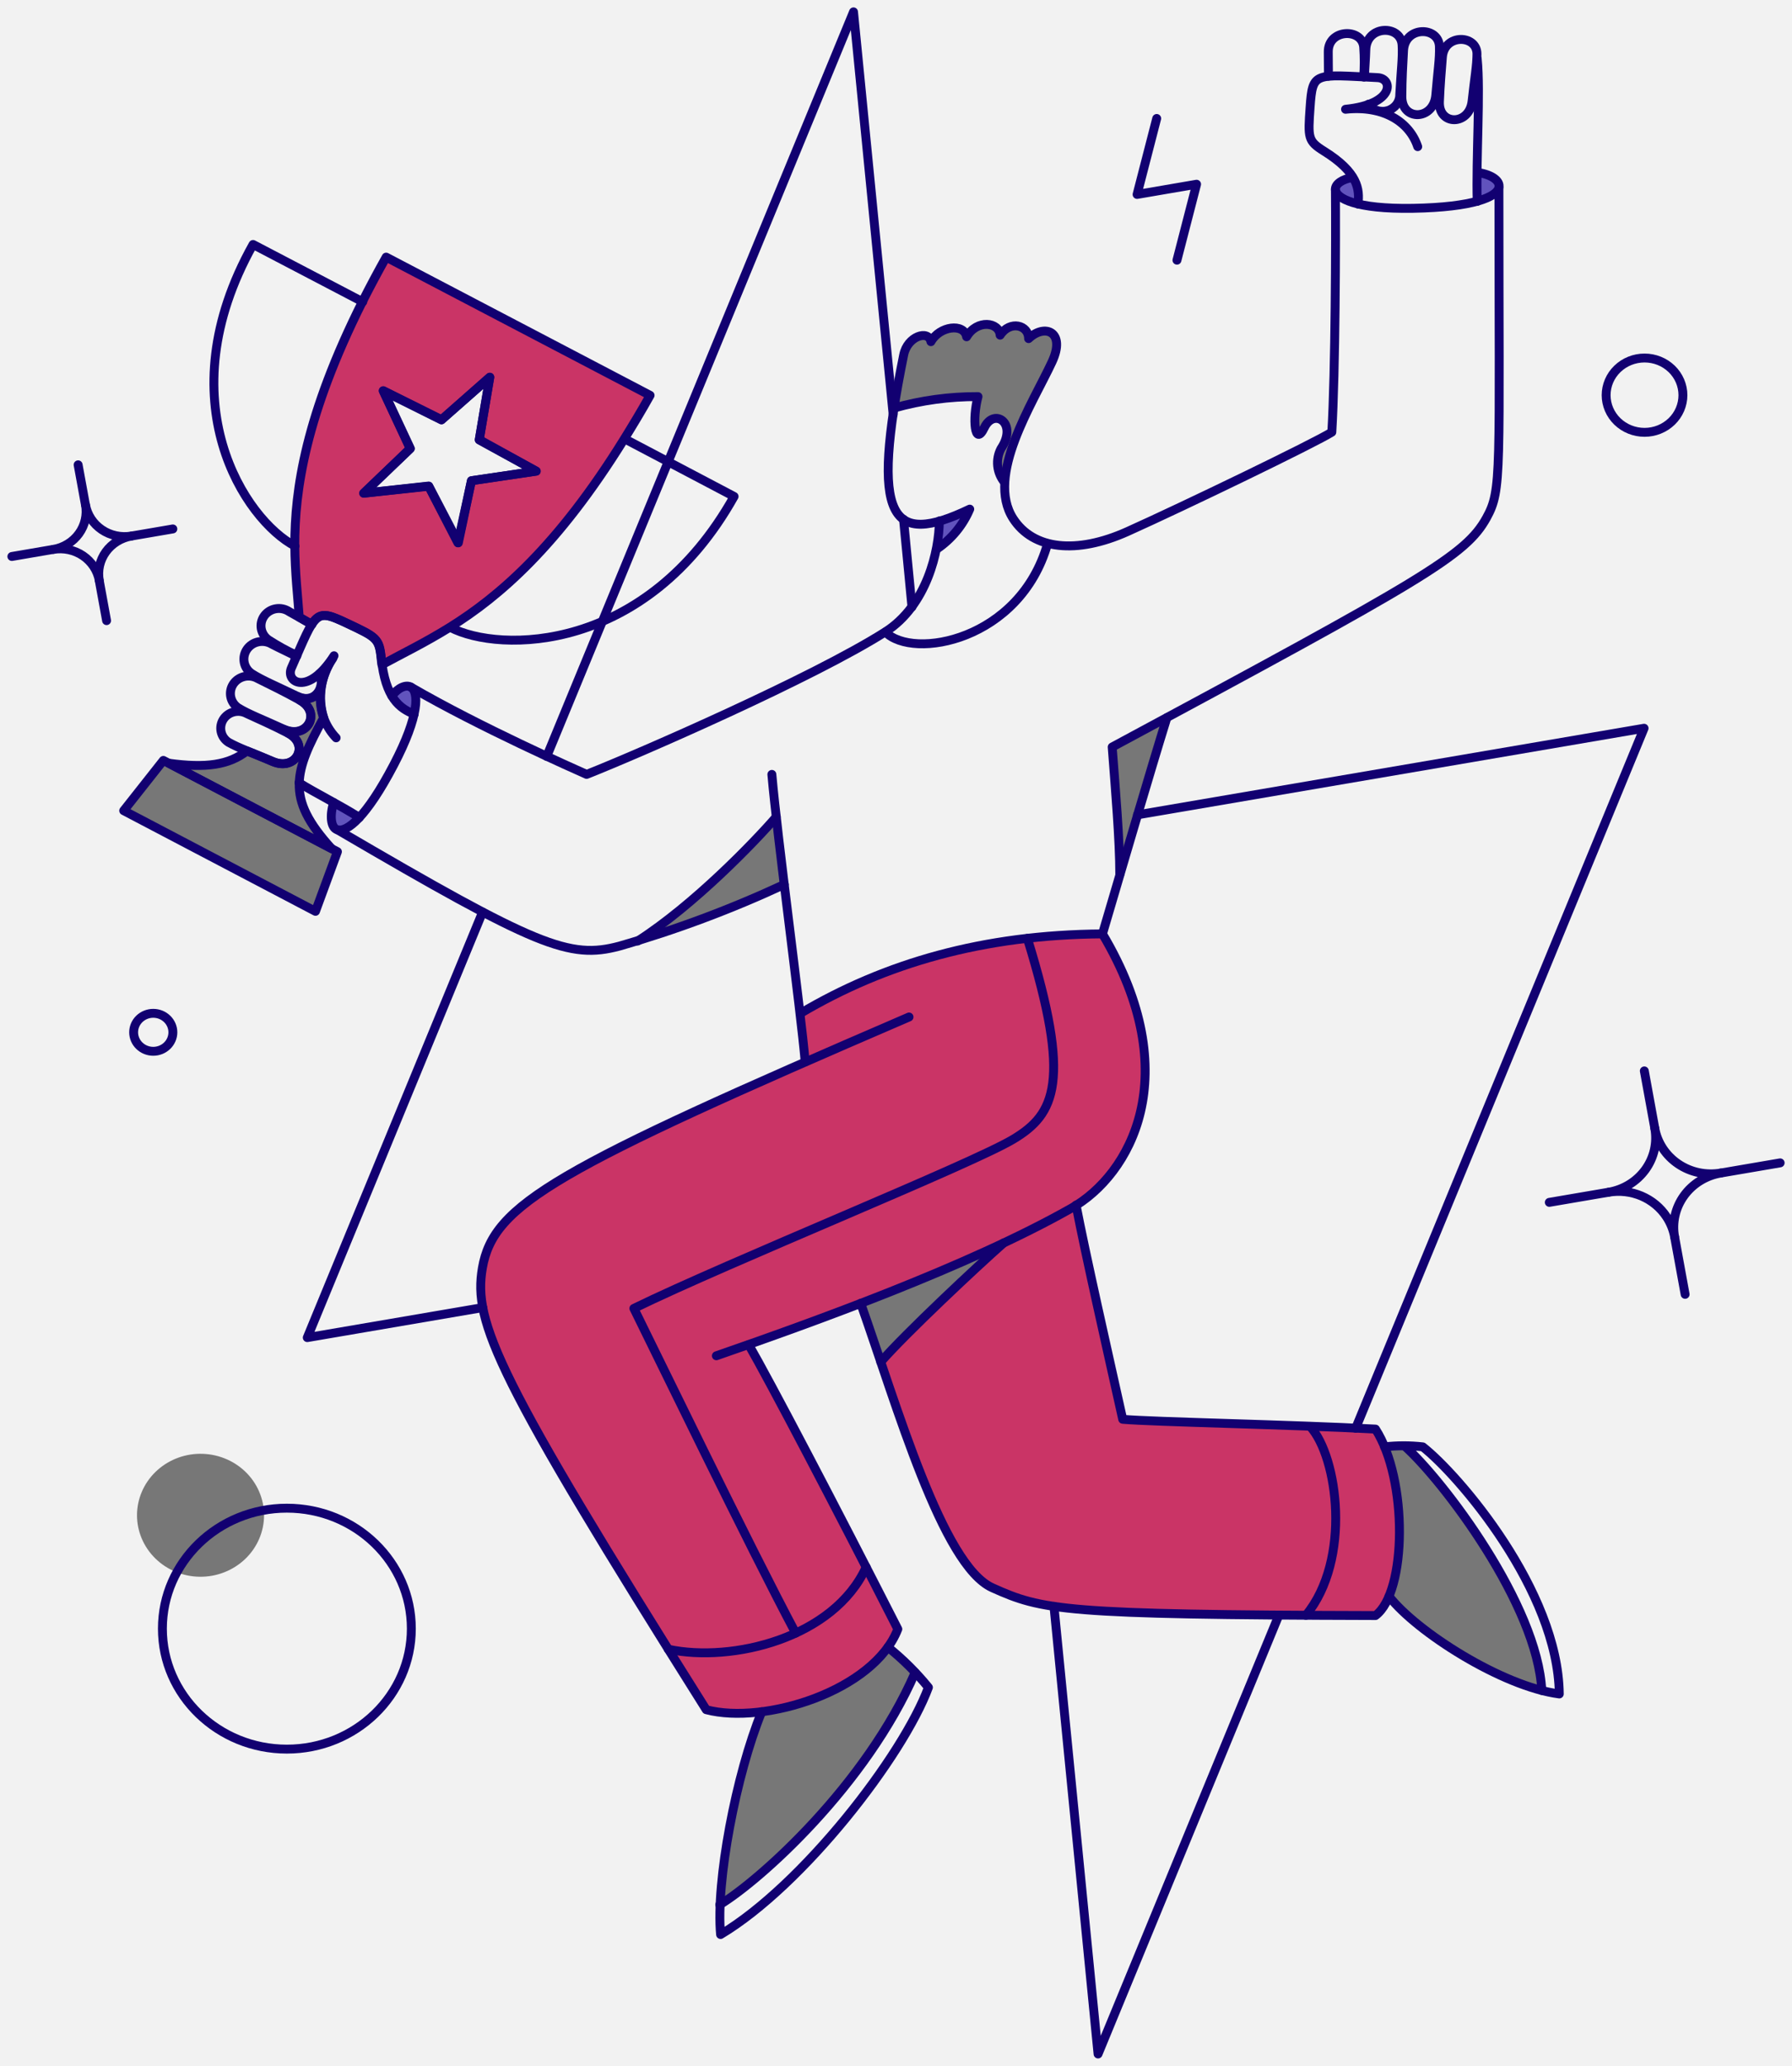 <svg width="151" height="174" viewBox="0 0 151 174" fill="none" xmlns="http://www.w3.org/2000/svg">
<rect width="151" height="174" fill="#F5F5F5"/>
<g id="Home">
<g clip-path="url(#clip0_5_2321)">
<rect x="-898" y="-600" width="1410" height="2464" fill="#F2F2F2"/>
<g id="Frame 253">
<g id="Interface-Success-01">
<g id="color 2">
<path id="Vector" d="M115.92 120.385C108.977 120.023 96.96 119.772 94.586 119.56C93.365 114.144 91.398 105.569 90.618 101.545L90.657 101.519C95.475 98.51 99.795 90.271 92.879 78.661C83.663 78.736 75.209 80.736 67.42 85.369C67.615 87.072 67.776 88.516 67.864 89.462C45.73 99.149 41.463 102.001 40.645 106.8C39.695 112.404 44.744 120.406 59.508 143.986C65.123 145.254 73.674 142.149 75.651 137.209C73.393 132.794 65.555 117.516 63.082 113.25C69.747 110.896 77.492 107.977 83.881 105.002C81.269 107.434 76.076 112.55 74.194 114.712C76.932 122.796 80.132 132.183 83.599 133.735C87.647 135.546 89.513 136.074 115.903 136.074C118.932 133.446 118.253 124.192 115.92 120.385Z" fill="#CA3466"/>
<path id="Vector_2" d="M32.539 21.657C31.848 22.887 31.184 24.132 30.548 25.39C25.765 34.935 24.823 41.248 24.84 45.961C24.858 48.283 25.089 50.209 25.214 51.964V51.981C25.552 52.17 25.869 52.359 26.263 52.583C26.974 51.496 27.561 51.706 29.303 52.531C31.704 53.666 31.935 53.77 32.111 55.404C32.128 55.61 32.146 55.799 32.182 55.988C33.853 55.077 35.755 54.165 37.924 52.82C42.031 50.257 46.974 46.06 52.609 36.962C53.321 35.809 54.05 34.608 54.779 33.298L32.539 21.657ZM39.722 40.491L38.584 45.72L36.117 40.938L30.641 41.54L34.571 37.773L32.295 32.906L37.202 35.35L41.273 31.773L40.384 37.053L45.185 39.684L39.722 40.491Z" fill="#CA3466"/>
</g>
<g id="color 1">
<path id="Vector_3" d="M124.458 14.571C124.44 15.373 124.44 16.176 124.458 16.979C125.649 16.635 126.2 16.222 126.289 15.809C126.452 15.067 124.959 14.474 124.458 14.571Z" fill="#6153BD"/>
<path id="Vector_4" d="M118.36 121.796C117.797 121.782 117.234 121.81 116.676 121.882C118.24 125.631 118.329 131.445 117.05 134.472C119.109 137.138 125.191 141.163 129.922 142.384C129.578 135.194 121.631 124.72 118.36 121.796Z" fill="#777777"/>
<path id="Vector_5" d="M114.004 14.949C113.7 14.94 112.507 15.17 112.507 15.963C112.507 16.394 113.058 16.876 114.409 17.202C114.555 16.428 114.411 15.63 114.004 14.949Z" fill="#6153BD"/>
<path id="Vector_6" d="M93.719 62.92C93.968 66.48 94.359 70.729 94.359 73.67C95.71 69.078 97.363 63.522 98.323 60.443L93.719 62.92Z" fill="#777777"/>
<path id="Vector_7" d="M86.661 28.52C86.661 27.351 85.097 26.955 84.261 28.228C84.19 27.127 82.341 26.87 81.434 28.365C81.239 27.178 79.158 27.436 78.429 28.778C78.216 27.729 76.438 28.314 76.136 29.879C75.816 31.53 75.531 33.026 75.336 34.368C77.633 33.715 80.017 33.39 82.412 33.405C81.914 35.228 82.131 37.688 82.945 36.019C83.745 34.351 85.79 35.606 84.349 37.791C84.117 38.243 84.022 38.75 84.076 39.252C84.129 39.754 84.329 40.232 84.651 40.629C84.864 37.034 87.745 32.373 88.633 30.481C89.843 27.918 88.012 27.23 86.661 28.52Z" fill="#777777"/>
<path id="Vector_8" d="M72.508 109.773C73.041 111.304 73.61 112.972 74.192 114.709C76.29 112.301 82.353 106.608 84.539 104.699C80.722 106.505 76.542 108.242 72.508 109.773Z" fill="#777777"/>
<path id="Vector_9" d="M79.162 43.897C79.148 44.681 79.07 45.463 78.931 46.236C80.161 45.397 81.117 44.235 81.686 42.887C80.873 43.287 80.029 43.624 79.162 43.897Z" fill="#6153BD"/>
<path id="Vector_10" d="M74.82 138.738C75.667 139.373 76.441 140.094 77.131 140.888C73.006 150.348 64.17 158.311 60.685 160.427C61.034 154.872 62.22 149.396 64.206 144.173C68.206 143.657 72.706 141.696 74.82 138.738Z" fill="#777777"/>
<path id="Vector_11" d="M65.414 68.804C63.583 70.937 58.498 76.218 53.733 79.262C57.958 77.942 62.085 76.349 66.09 74.496C65.857 72.599 65.632 70.702 65.414 68.804Z" fill="#777777"/>
<path id="Vector_12" d="M34.604 57.863C34.212 57.64 33.537 57.915 33.039 58.62C33.449 59.331 34.11 59.875 34.902 60.151C35.19 58.809 34.996 58.087 34.604 57.863Z" fill="#6153BD"/>
<path id="Vector_13" d="M30.284 68.854C29.466 69.748 28.843 70.008 28.435 69.886C27.865 69.716 27.795 68.682 28.132 67.598C28.861 68.011 29.59 68.424 30.284 68.854Z" fill="#6153BD"/>
<path id="Vector_14" d="M16.826 132.804C17.535 132.813 18.239 132.686 18.896 132.429C19.554 132.173 20.152 131.793 20.657 131.312C21.161 130.83 21.562 130.256 21.835 129.623C22.109 128.991 22.25 128.312 22.25 127.626C22.25 126.94 22.109 126.261 21.835 125.629C21.562 124.996 21.161 124.422 20.657 123.94C20.152 123.459 19.554 123.079 18.896 122.823C18.239 122.567 17.535 122.439 16.826 122.448C15.419 122.466 14.076 123.02 13.088 123.989C12.099 124.958 11.545 126.265 11.545 127.626C11.545 128.988 12.099 130.294 13.088 131.263C14.076 132.232 15.419 132.786 16.826 132.804Z" fill="#777777"/>
<path id="Vector_15" d="M25.217 65.965C25.253 64.398 26.017 62.731 27.276 60.461C27.014 59.621 26.948 58.736 27.081 57.869C27.215 57.002 27.546 56.174 28.049 55.445C27.73 55.922 27.359 56.365 26.942 56.764C27.475 57.813 26.604 59.413 25.057 58.656L25.27 58.982C27.155 60.014 25.91 62.354 23.901 61.426L24.276 61.754C26.125 62.7 24.969 64.988 22.978 64.144C22.107 63.767 21.395 63.491 20.809 63.251C19.28 64.436 17.378 64.713 14.213 64.282L27.938 71.472C25.982 69.318 25.164 67.702 25.217 65.965Z" fill="#777777"/>
<path id="Vector_16" d="M13.754 64.047L10.411 68.279L26.572 76.759L28.421 71.736L13.754 64.047Z" fill="#777777"/>
</g>
<g id="outlines">
<path id="Vector_17" d="M30.281 68.854C28.597 67.788 26.654 66.842 25.196 65.93" stroke="#120071" stroke-width="0.75" stroke-linecap="round" stroke-linejoin="round"/>
<path id="Vector_18" d="M75.262 34.918L71.92 1L46.069 63.711" stroke="#120071" stroke-width="0.75" stroke-linecap="round" stroke-linejoin="round"/>
<path id="Vector_19" d="M76.845 51.121L76.134 43.742" stroke="#120071" stroke-width="0.75" stroke-linecap="round" stroke-linejoin="round"/>
<path id="Vector_20" d="M114.233 120.299L138.536 61.338L95.85 68.63" stroke="#120071" stroke-width="0.75" stroke-linecap="round" stroke-linejoin="round"/>
<path id="Vector_21" d="M88.811 135.298L92.526 173L107.763 136.037" stroke="#120071" stroke-width="0.75" stroke-linecap="round" stroke-linejoin="round"/>
<path id="Vector_22" d="M40.666 76.818L25.892 112.662L40.684 110.134" stroke="#120071" stroke-width="0.75" stroke-linecap="round" stroke-linejoin="round"/>
<path id="Vector_23" d="M30.568 25.424L21.323 20.591C13.931 33.8 20.683 43.811 24.861 45.995" stroke="#120071" stroke-width="0.75" stroke-linecap="round" stroke-linejoin="round"/>
<path id="Vector_24" d="M36.133 40.956L30.657 41.541L34.569 37.791L32.293 32.923L37.2 35.366L41.271 31.771L40.382 37.034L45.182 39.683L39.724 40.491L38.622 45.72L36.133 40.956Z" stroke="#120071" stroke-width="0.75" stroke-linecap="round" stroke-linejoin="round"/>
<path id="Vector_25" d="M52.674 36.984L61.857 41.816C54.457 55.025 42.105 55.025 37.944 52.841" stroke="#120071" stroke-width="0.75" stroke-linecap="round" stroke-linejoin="round"/>
<path id="Vector_26" d="M24.172 147.323C29.964 147.323 34.661 142.78 34.661 137.176C34.661 131.572 29.964 127.029 24.172 127.029C18.38 127.029 13.684 131.572 13.684 137.176C13.684 142.78 18.379 147.323 24.172 147.323Z" stroke="#120071" stroke-width="0.75" stroke-linecap="round" stroke-linejoin="round"/>
<path id="Vector_27" d="M138.574 36.415C139.432 36.415 140.255 36.085 140.862 35.498C141.468 34.911 141.809 34.115 141.809 33.284C141.809 32.454 141.468 31.658 140.862 31.071C140.255 30.484 139.432 30.154 138.574 30.154C137.715 30.154 136.892 30.484 136.286 31.071C135.679 31.658 135.338 32.454 135.338 33.284C135.338 34.115 135.679 34.911 136.286 35.498C136.892 36.085 137.715 36.415 138.574 36.415Z" stroke="#120071" stroke-width="0.75" stroke-linecap="round" stroke-linejoin="round"/>
<path id="Vector_28" d="M12.913 88.548C13.352 88.548 13.772 88.379 14.082 88.079C14.392 87.779 14.567 87.373 14.567 86.948C14.567 86.524 14.392 86.117 14.082 85.817C13.772 85.517 13.352 85.349 12.913 85.349C12.475 85.349 12.054 85.517 11.744 85.817C11.434 86.117 11.26 86.524 11.26 86.948C11.26 87.373 11.434 87.779 11.744 88.079C12.054 88.379 12.475 88.548 12.913 88.548Z" stroke="#120071" stroke-width="0.75" stroke-linecap="round" stroke-linejoin="round"/>
<path id="Vector_29" d="M97.468 9.978L95.814 16.377L100.828 15.517L99.175 21.915" stroke="#120071" stroke-width="0.75" stroke-linecap="round" stroke-linejoin="round"/>
<path id="Vector_30" d="M23.883 61.406C25.895 62.33 27.134 59.999 25.252 58.962C23.848 58.19 22.834 57.706 21.696 57.139C21.357 56.95 20.955 56.894 20.575 56.984C20.195 57.074 19.865 57.302 19.654 57.621C19.444 57.94 19.368 58.326 19.444 58.697C19.519 59.069 19.74 59.398 20.06 59.616C20.966 60.169 22.037 60.559 23.883 61.406Z" stroke="#120071" stroke-width="0.75" stroke-linecap="round" stroke-linejoin="round"/>
<path id="Vector_31" d="M26.283 52.6C25.572 52.187 25.058 51.908 24.363 51.514C24.201 51.404 24.018 51.327 23.825 51.285C23.631 51.244 23.432 51.24 23.237 51.274C23.042 51.307 22.856 51.378 22.689 51.481C22.523 51.584 22.378 51.718 22.265 51.875C22.152 52.032 22.072 52.209 22.029 52.396C21.987 52.583 21.983 52.776 22.017 52.965C22.052 53.153 22.125 53.333 22.231 53.494C22.338 53.656 22.476 53.795 22.639 53.904C23.399 54.395 24.195 54.832 25.021 55.212" stroke="#120071" stroke-width="0.75" stroke-linecap="round" stroke-linejoin="round"/>
<path id="Vector_32" d="M22.993 64.141C24.966 64.984 26.121 62.699 24.273 61.75C22.903 61.047 21.888 60.603 20.788 60.099C20.457 59.919 20.066 59.87 19.697 59.963C19.329 60.056 19.013 60.284 18.814 60.598C18.616 60.913 18.552 61.289 18.635 61.648C18.718 62.008 18.942 62.322 19.259 62.524C20.148 63.022 21.18 63.367 22.993 64.141Z" stroke="#120071" stroke-width="0.75" stroke-linecap="round" stroke-linejoin="round"/>
<path id="Vector_33" d="M24.982 55.283C24.253 54.905 23.609 54.62 22.902 54.251C22.562 54.047 22.154 53.979 21.764 54.061C21.373 54.143 21.031 54.369 20.809 54.69C20.588 55.012 20.504 55.404 20.576 55.785C20.648 56.165 20.87 56.503 21.195 56.728C22.119 57.315 23.172 57.736 25.032 58.637C26.581 59.388 27.449 57.794 26.916 56.745" stroke="#120071" stroke-width="0.75" stroke-linecap="round" stroke-linejoin="round"/>
<path id="Vector_34" d="M33.022 58.62C33.537 57.915 34.209 57.646 34.604 57.863C35.309 58.252 35.367 60.237 33.182 64.416C30.852 68.871 29.216 70.13 28.417 69.886C27.865 69.717 27.777 68.665 28.115 67.598" stroke="#120071" stroke-width="0.75" stroke-linecap="round" stroke-linejoin="round"/>
<path id="Vector_35" d="M34.9 60.151C33.691 59.669 32.467 58.811 32.126 55.404C31.96 53.774 31.718 53.666 29.319 52.531C26.512 51.205 26.67 51.445 24.554 56.264C24.034 57.449 25.941 58.672 28.145 55.232C26.421 57.863 26.742 60.482 28.323 62.146" stroke="#120071" stroke-width="0.75" stroke-linecap="round" stroke-linejoin="round"/>
<path id="Vector_36" d="M120.987 8C120.811 10.15 118.116 10.219 118.125 8.138C118.132 6.59 118.2 5.489 118.267 4.251C118.38 2.187 121.225 2.204 121.29 3.907C121.331 4.939 121.151 6.022 120.987 8Z" stroke="#120071" stroke-width="0.75" stroke-linecap="round" stroke-linejoin="round"/>
<path id="Vector_37" d="M111.942 6.42C111.924 5.663 111.936 5.111 111.924 4.388C111.891 2.428 114.779 2.339 114.911 3.976C114.972 4.811 114.972 5.65 114.911 6.487" stroke="#120071" stroke-width="0.75" stroke-linecap="round" stroke-linejoin="round"/>
<path id="Vector_38" d="M124.047 8.499C123.824 10.598 121.21 10.598 121.291 8.568C121.351 7.072 121.448 6.005 121.54 4.818C121.694 2.827 124.455 2.909 124.455 4.547C124.455 5.541 124.25 6.591 124.047 8.499Z" stroke="#120071" stroke-width="0.75" stroke-linecap="round" stroke-linejoin="round"/>
<path id="Vector_39" d="M114.98 6.47C114.998 5.661 115.068 4.973 115.087 4.199C115.138 2.101 118.034 2.066 118.145 3.786C118.213 4.836 118.056 5.936 117.95 7.951C117.956 8.251 117.862 8.545 117.683 8.79C117.503 9.035 117.246 9.218 116.951 9.311C116.656 9.404 116.337 9.402 116.043 9.306C115.749 9.21 115.495 9.024 115.318 8.777" stroke="#120071" stroke-width="0.75" stroke-linecap="round" stroke-linejoin="round"/>
<path id="Vector_40" d="M113.983 14.949C113.094 15.087 112.525 15.5 112.525 15.93C112.525 16.704 114.25 17.63 119.068 17.546C124.188 17.456 126.128 16.583 126.304 15.792C126.43 15.224 125.682 14.706 124.562 14.536" stroke="#120071" stroke-width="0.75" stroke-linecap="round" stroke-linejoin="round"/>
<path id="Vector_41" d="M114.428 17.185C114.588 15.93 114.422 14.511 111.566 12.73C110.194 11.875 110.214 11.612 110.392 9.05C110.604 6.022 110.731 6.278 116.082 6.538C117.397 6.603 117.539 8.792 113.379 9.204C116.579 8.86 118.766 10.271 119.461 12.352" stroke="#120071" stroke-width="0.75" stroke-linecap="round" stroke-linejoin="round"/>
<path id="Vector_42" d="M124.475 16.962C124.368 13.418 124.756 7.708 124.475 4.956" stroke="#120071" stroke-width="0.75" stroke-linecap="round" stroke-linejoin="round"/>
<path id="Vector_43" d="M112.527 15.947C112.562 20.247 112.527 31.255 112.224 36.398C110.821 37.292 99.745 42.644 94.997 44.774C90.699 46.703 87.066 46.304 85.373 43.682C83.034 40.061 87.028 33.971 88.648 30.481C89.839 27.918 88.026 27.23 86.674 28.52C86.674 27.368 85.11 26.955 84.274 28.228C84.186 27.127 82.337 26.87 81.448 28.365C81.234 27.196 79.172 27.454 78.443 28.778C78.23 27.746 76.464 28.325 76.15 29.879C73.326 43.785 75.027 46.083 81.714 42.882C81.145 44.23 80.189 45.393 78.959 46.231" stroke="#120071" stroke-width="0.75" stroke-linecap="round" stroke-linejoin="round"/>
<path id="Vector_44" d="M126.305 15.809C126.305 40.044 126.578 41.233 125.256 43.622C123.504 46.79 120.047 48.764 93.717 62.92C93.984 66.48 94.357 70.729 94.357 73.67" stroke="#120071" stroke-width="0.75" stroke-linecap="round" stroke-linejoin="round"/>
<path id="Vector_45" d="M34.602 57.863C40.469 61.269 48.434 64.778 49.43 65.225C53.875 63.47 68.576 57.052 74.601 53.219C78.12 50.981 79.135 46.356 79.152 43.88" stroke="#120071" stroke-width="0.75" stroke-linecap="round" stroke-linejoin="round"/>
<path id="Vector_46" d="M74.605 53.234C76.933 55.607 85.947 53.958 88.276 45.786" stroke="#120071" stroke-width="0.75" stroke-linecap="round" stroke-linejoin="round"/>
<path id="Vector_47" d="M75.334 34.368C77.632 33.718 80.016 33.394 82.41 33.405C81.912 35.245 82.129 37.722 82.943 36.019C83.757 34.316 85.796 35.629 84.347 37.791C84.111 38.242 84.014 38.75 84.068 39.253C84.121 39.756 84.323 40.233 84.649 40.629" stroke="#120071" stroke-width="0.75" stroke-linecap="round" stroke-linejoin="round"/>
<path id="Vector_48" d="M60.364 114.193C68.4 111.407 81.56 106.699 90.286 101.758C95.23 98.958 99.993 90.578 92.899 78.658C94.233 74.132 96.971 64.795 98.327 60.444" stroke="#120071" stroke-width="0.75" stroke-linecap="round" stroke-linejoin="round"/>
<path id="Vector_49" d="M76.597 85.658C46.799 98.49 41.579 101.414 40.648 106.797C39.853 111.39 41.875 115.999 59.511 144.003C64.418 145.293 73.627 142.421 75.654 137.214C70.356 126.803 64.845 116.302 63.085 113.254" stroke="#120071" stroke-width="0.75" stroke-linecap="round" stroke-linejoin="round"/>
<path id="Vector_50" d="M72.525 109.773C75.583 118.407 79.406 131.84 83.619 133.732C87.833 135.624 89.469 136.003 115.902 136.072C118.551 134.111 118.64 124.599 115.902 120.368C108.884 119.99 97.11 119.766 94.603 119.542C93.376 114.038 91.421 105.42 90.673 101.5" stroke="#120071" stroke-width="0.75" stroke-linecap="round" stroke-linejoin="round"/>
<path id="Vector_51" d="M74.818 138.738C76.076 139.747 77.22 140.883 78.231 142.126C76.098 147.888 67.657 158.793 60.719 162.938C60.31 158.483 62.017 149.47 64.186 144.173" stroke="#120071" stroke-width="0.75" stroke-linecap="round" stroke-linejoin="round"/>
<path id="Vector_52" d="M110.394 120.144C112.74 122.69 113.896 131.376 110.038 136.054" stroke="#120071" stroke-width="0.75" stroke-linecap="round" stroke-linejoin="round"/>
<path id="Vector_53" d="M56.31 138.91C61.715 140.062 70.253 137.964 72.987 131.995" stroke="#120071" stroke-width="0.75" stroke-linecap="round" stroke-linejoin="round"/>
<path id="Vector_54" d="M60.649 160.427C64.099 158.328 72.988 150.348 77.112 140.873" stroke="#120071" stroke-width="0.75" stroke-linecap="round" stroke-linejoin="round"/>
<path id="Vector_55" d="M116.67 121.864C117.739 121.744 118.819 121.744 119.888 121.864C122.892 124.218 131.284 133.956 131.391 142.676C126.555 142.043 119.355 137.43 117.043 134.455" stroke="#120071" stroke-width="0.75" stroke-linecap="round" stroke-linejoin="round"/>
<path id="Vector_56" d="M118.359 121.796C121.634 124.72 129.56 135.194 129.916 142.384" stroke="#120071" stroke-width="0.75" stroke-linecap="round" stroke-linejoin="round"/>
<path id="Vector_57" d="M65.04 65.225C65.502 70.574 67.473 85.074 67.847 89.442" stroke="#120071" stroke-width="0.75" stroke-linecap="round" stroke-linejoin="round"/>
<path id="Vector_58" d="M92.899 78.658C82.836 78.727 74.551 81.135 67.422 85.366" stroke="#120071" stroke-width="0.75" stroke-linecap="round" stroke-linejoin="round"/>
<path id="Vector_59" d="M67.048 137.551C63.173 130.275 55.137 113.677 53.412 110.203C61.448 106.281 81.876 98.06 85.396 95.944C88.916 93.828 90.303 91.111 86.57 79.036" stroke="#120071" stroke-width="0.75" stroke-linecap="round" stroke-linejoin="round"/>
<path id="Vector_60" d="M28.434 69.891C45.27 79.742 47.973 80.81 52.186 79.69C56.956 78.318 61.605 76.581 66.089 74.496" stroke="#120071" stroke-width="0.75" stroke-linecap="round" stroke-linejoin="round"/>
<path id="Vector_61" d="M53.732 79.26C58.481 76.216 63.582 70.918 65.413 68.804" stroke="#120071" stroke-width="0.75" stroke-linecap="round" stroke-linejoin="round"/>
<path id="Vector_62" d="M74.215 114.709C76.313 112.301 82.375 106.625 84.562 104.699" stroke="#120071" stroke-width="0.75" stroke-linecap="round" stroke-linejoin="round"/>
<path id="Vector_63" d="M6.583 39.15L7.2 42.522" stroke="#120071" stroke-width="0.75" stroke-linecap="round" stroke-linejoin="round"/>
<path id="Vector_64" d="M14.565 44.551L11.079 45.148" stroke="#120071" stroke-width="0.75" stroke-linecap="round" stroke-linejoin="round"/>
<path id="Vector_65" d="M8.981 52.274L8.364 48.901" stroke="#120071" stroke-width="0.75" stroke-linecap="round" stroke-linejoin="round"/>
<path id="Vector_66" d="M1 46.871L4.487 46.274" stroke="#120071" stroke-width="0.75" stroke-linecap="round" stroke-linejoin="round"/>
<path id="Vector_67" d="M11.08 45.148C10.647 45.222 10.203 45.213 9.774 45.121C9.345 45.03 8.938 44.857 8.578 44.613C8.218 44.369 7.912 44.059 7.676 43.7C7.44 43.341 7.28 42.941 7.204 42.522C7.281 42.941 7.272 43.37 7.177 43.786C7.083 44.201 6.904 44.594 6.652 44.943C6.4 45.292 6.079 45.589 5.708 45.817C5.337 46.046 4.923 46.201 4.49 46.275C4.923 46.2 5.367 46.209 5.796 46.301C6.225 46.393 6.632 46.565 6.992 46.809C7.352 47.053 7.659 47.363 7.895 47.722C8.131 48.081 8.292 48.481 8.368 48.9C8.291 48.481 8.3 48.052 8.395 47.637C8.49 47.222 8.668 46.829 8.92 46.48C9.172 46.132 9.492 45.835 9.863 45.606C10.233 45.377 10.647 45.222 11.08 45.148Z" stroke="#120071" stroke-width="0.75" stroke-linecap="round" stroke-linejoin="round"/>
<path id="Vector_68" d="M138.556 90.199L139.439 95.035" stroke="#120071" stroke-width="0.75" stroke-linecap="round" stroke-linejoin="round"/>
<path id="Vector_69" d="M150.001 97.945L145.002 98.8" stroke="#120071" stroke-width="0.75" stroke-linecap="round" stroke-linejoin="round"/>
<path id="Vector_70" d="M141.994 109.018L141.109 104.182" stroke="#120071" stroke-width="0.75" stroke-linecap="round" stroke-linejoin="round"/>
<path id="Vector_71" d="M130.549 101.271L135.55 100.417" stroke="#120071" stroke-width="0.75" stroke-linecap="round" stroke-linejoin="round"/>
<path id="Vector_72" d="M145.001 98.8C144.38 98.907 143.743 98.894 143.128 98.763C142.512 98.631 141.929 98.384 141.412 98.034C140.895 97.685 140.454 97.24 140.115 96.725C139.777 96.211 139.546 95.636 139.438 95.035C139.548 95.636 139.535 96.251 139.4 96.847C139.264 97.443 139.009 98.007 138.648 98.507C138.286 99.007 137.827 99.432 137.295 99.76C136.763 100.088 136.17 100.311 135.549 100.417C136.484 100.256 137.447 100.368 138.316 100.737C139.185 101.107 139.921 101.717 140.431 102.492C140.77 103.007 141 103.581 141.109 104.182C140.999 103.581 141.012 102.966 141.148 102.37C141.284 101.774 141.539 101.21 141.901 100.71C142.262 100.21 142.721 99.784 143.253 99.456C143.785 99.128 144.379 98.905 145.001 98.8Z" stroke="#120071" stroke-width="0.75" stroke-linecap="round" stroke-linejoin="round"/>
<path id="Vector_73" d="M32.539 21.657C31.848 22.887 31.184 24.132 30.548 25.39C25.765 34.936 24.823 41.248 24.84 45.961C24.858 48.283 25.089 50.209 25.214 51.964V51.981C25.552 52.17 25.869 52.359 26.263 52.583C26.974 51.496 27.561 51.706 29.303 52.531C31.704 53.666 31.935 53.77 32.111 55.404C32.128 55.61 32.146 55.799 32.182 55.988C33.853 55.077 35.755 54.165 37.924 52.82C42.031 50.257 46.974 46.06 52.609 36.962C53.321 35.809 54.05 34.608 54.779 33.298L32.539 21.657ZM39.722 40.491L38.584 45.72L36.117 40.938L30.641 41.54L34.571 37.774L32.295 32.906L37.202 35.35L41.273 31.773L40.384 37.053L45.185 39.685L39.722 40.491Z" stroke="#120071" stroke-width="0.75" stroke-linejoin="round"/>
<path id="Vector_74" d="M25.216 65.964C25.252 64.398 26.016 62.731 27.275 60.46C27.013 59.621 26.947 58.736 27.08 57.869C27.214 57.002 27.545 56.174 28.049 55.445C27.73 55.922 27.358 56.365 26.941 56.764C27.474 57.813 26.603 59.413 25.056 58.656L25.269 58.982C27.154 60.014 25.909 62.354 23.9 61.426L24.275 61.754C26.124 62.7 24.968 64.988 22.977 64.144C22.106 63.766 21.395 63.491 20.808 63.25C19.279 64.436 17.377 64.712 14.212 64.282L27.937 71.472C25.98 69.317 25.163 67.702 25.216 65.964Z" stroke="#120071" stroke-width="0.75" stroke-linejoin="round"/>
<path id="Vector_75" d="M13.765 64.047L10.423 68.279L26.584 76.759L28.433 71.735L13.765 64.047Z" stroke="#120071" stroke-width="0.75" stroke-linejoin="round"/>
</g>
</g>
</g>
</g>
<rect x="-897.5" y="-599.5" width="1409" height="2463" stroke="black" stroke-opacity="0.2"/>
</g>
<defs>
<clipPath id="clip0_5_2321">
<rect x="-898" y="-600" width="1410" height="2464" fill="white"/>
</clipPath>
</defs>
</svg>
